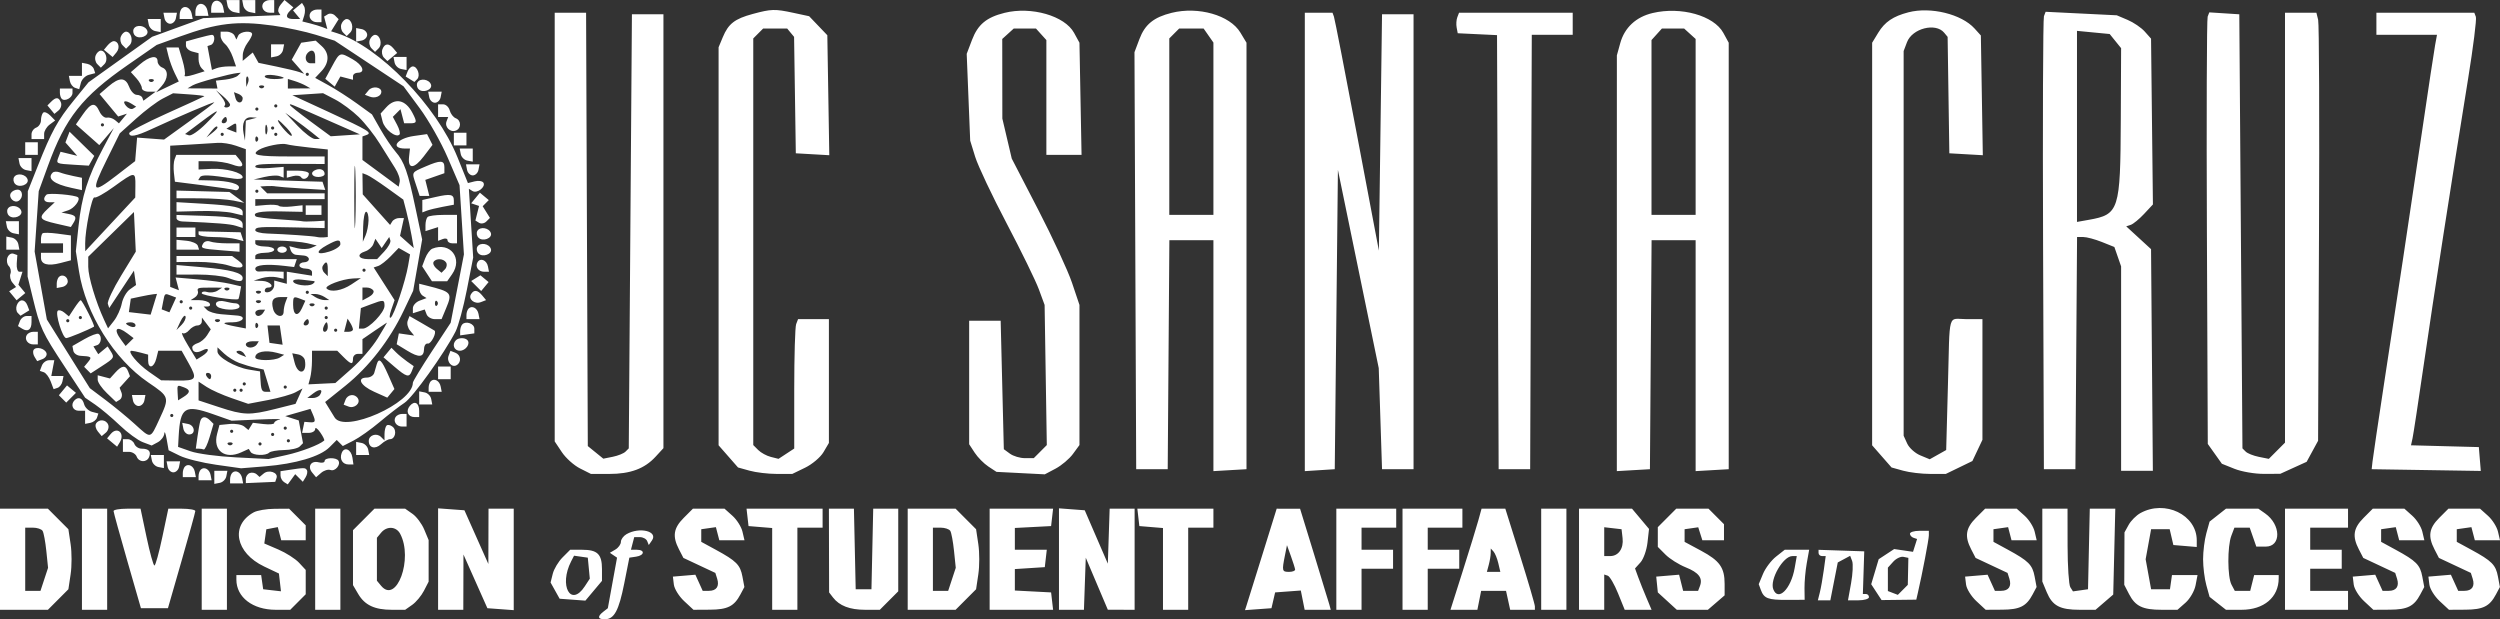 <svg width="545" height="135" viewBox="0 0 545 135" fill="none" xmlns="http://www.w3.org/2000/svg">
<rect x="0" y="0" width="545" height="135" fill="#333333" stroke="none"/>
<path fill-rule="evenodd" clip-rule="evenodd" d="M46.507 0.462C46.246 0.722 46.034 1.348 46.034 1.854V2.772H47.458H48.883L48.661 1.624C48.416 0.356 47.243 -0.276 46.507 0.462ZM49.599 1.215C49.725 1.873 50.366 2.516 51.023 2.642L52.218 2.873V1.445V0.017H50.793H49.368L49.599 1.215ZM53.034 1.215C53.16 1.873 53.801 2.516 54.458 2.642L55.653 2.873V1.445V0.017H54.229H52.804L53.034 1.215ZM57.371 0.706C56.796 1.638 57.571 2.772 58.785 2.772H59.776V1.395V0.017H58.785C58.241 0.017 57.604 0.327 57.371 0.706ZM61.182 1.012C60.721 1.568 60.521 2.309 60.737 2.659L61.128 3.295L52.723 3.625L44.316 3.954L38.741 5.985L33.167 8.018L26.232 12.98L19.297 17.943L16.127 21.844C12.531 26.269 11.233 28.633 8.201 36.285L6.061 41.683L6.037 50.98L6.014 60.277L7.141 64.912C8.759 71.564 9.143 72.392 14.091 79.915L18.556 86.702L20.787 88.231C22.013 89.071 24.408 91.088 26.109 92.713C27.809 94.337 30.071 95.994 31.135 96.394L33.07 97.122L34.398 96.409C35.13 96.017 35.769 95.165 35.819 94.516C35.868 93.866 36.1 94.419 36.334 95.745L36.758 98.155L39.189 99.347C40.525 100.002 44.081 100.887 47.09 101.314L52.561 102.088L57.788 101.663C64.426 101.123 69.804 99.529 71.828 97.5L73.411 95.913L74.072 96.577L74.733 97.239L77.045 96.059C78.317 95.41 80.903 93.575 82.793 91.982C84.682 90.388 87.103 88.516 88.172 87.823C89.986 86.646 96.808 77.126 99.305 72.285C99.914 71.106 101.029 66.991 101.783 63.142L103.154 56.145L102.683 48.651L102.212 41.157L103.01 41.651C103.99 42.258 105.953 40.75 105.384 39.828C105.158 39.46 104.306 39.329 103.49 39.533L102.008 39.907L99.718 34.252C95.185 23.059 82.663 10.158 73.503 7.244L72.181 6.824L73.004 5.503L73.826 4.184L73.044 3.4C72.614 2.969 71.9 2.842 71.456 3.116L70.649 3.616L71.002 4.97L71.356 6.324L70.311 5.923C69.737 5.702 68.513 5.331 67.592 5.1L65.917 4.678L66.326 3.387C66.551 2.677 66.533 1.768 66.286 1.367L65.837 0.639L64.859 1.452L63.881 2.266L64.661 3.208L65.441 4.149H63.982C62.396 4.149 62.114 3.458 63.24 2.33L63.956 1.612L62.988 0.806L62.019 0L61.182 1.012ZM43.071 1.151C42.811 1.411 42.599 2.037 42.599 2.543V3.461H44.023H45.448L45.225 2.313C44.98 1.045 43.807 0.413 43.071 1.151ZM39.636 1.839C39.376 2.1 39.163 2.726 39.163 3.231V4.149H40.588H42.013L41.79 3.001C41.545 1.733 40.372 1.101 39.636 1.839ZM67.677 2.772C67.102 3.704 67.878 4.838 69.092 4.838H70.082V3.461V2.083H69.092C68.547 2.083 67.91 2.393 67.677 2.772ZM164.078 3.047C160.178 4.099 158.793 5.173 157.577 8.087L156.653 10.303V53.689V97.074L158.771 99.492L160.889 101.909L163.409 102.611C164.795 102.997 167.454 103.314 169.319 103.316L172.709 103.32L175.518 101.957C177.062 101.208 178.86 99.688 179.514 98.58L180.701 96.565V83.07V69.575H177.339H173.977L173.56 70.664C173.331 71.263 173.143 77.609 173.143 84.766V97.779L171.43 98.904L169.718 100.028L168.043 99.608C167.122 99.376 165.883 98.7 165.29 98.105L164.211 97.024V52.702V8.38L165.29 7.297L166.371 6.215H168.986H171.601L172.356 7.127L173.111 8.04L173.299 20.729L173.487 33.419L177.136 33.628L180.785 33.838L180.571 20.759L180.357 7.68L178.374 5.607L176.392 3.535L173.016 2.809C168.9 1.924 168.164 1.944 164.078 3.047ZM218.994 2.8C215.055 3.78 213.179 5.338 211.902 8.688L210.741 11.738L211.121 21.201L211.502 30.664L212.596 34.205C213.197 36.153 216.282 42.677 219.452 48.703C222.621 54.729 225.779 61.193 226.469 63.068L227.725 66.476L227.964 81.752L228.203 97.028L226.782 98.453L225.361 99.877H223.431C222.369 99.877 220.901 99.438 220.167 98.901L218.834 97.924L218.49 83.922L218.146 69.919H214.711H211.276V83.381V96.843L212.488 98.695C213.154 99.713 214.495 101.068 215.466 101.706L217.232 102.867L222.498 103.136L227.766 103.405L230.122 102.158C231.417 101.471 233.118 100.035 233.9 98.966L235.323 97.021V81.749V66.476L233.701 61.655C232.809 59.003 229.489 51.826 226.322 45.704L220.564 34.574L219.537 30.209L218.511 25.843L218.5 17.169L218.49 8.495L219.747 7.355L221.003 6.215H223.419H225.835L226.972 7.475L228.109 8.734V21.249V33.763H231.944H235.778L235.55 21.539L235.322 9.315L234.151 7.169C232.12 3.449 224.83 1.348 218.994 2.8ZM255.409 2.8C251.514 3.769 249.595 5.332 248.398 8.509L247.316 11.381L247.503 56.834L247.691 102.287H251.126H254.561L254.742 77.322L254.922 52.358H259.723H264.524V77.53V102.704L268.131 102.495L271.738 102.287V55.801V9.315L270.394 7.087C268.119 3.317 261.242 1.349 255.409 2.8ZM360.271 2.839C356.644 3.698 354.155 6.013 353.216 9.402L352.477 12.069L352.474 57.386L352.47 102.704L356.077 102.495L359.684 102.287L359.864 77.322L360.045 52.358H364.845H369.647V77.53V102.704L373.254 102.495L376.861 102.287V55.801V9.315L375.689 7.169C373.626 3.393 366.449 1.378 360.271 2.839ZM416.024 2.686C412.708 3.548 410.888 4.778 409.463 7.12L408.128 9.315L408.126 53.194L408.123 97.074L410.24 99.492L412.359 101.909L414.878 102.611C416.265 102.997 418.924 103.314 420.788 103.316L424.179 103.32L427.08 101.913L429.982 100.505L431.076 98.193L432.171 95.881V82.728V69.575H428.735C424.517 69.575 425.092 67.54 424.648 84.012L424.269 98.105L422.474 99.114L420.678 100.122L418.612 99.265C417.476 98.792 416.197 97.638 415.77 96.699L414.994 94.991V53.059V11.126L415.724 9.201C416.867 6.186 421.965 4.881 423.825 7.127L424.581 8.04L424.769 20.729L424.956 33.419L428.605 33.628L432.254 33.838L432.041 20.786L431.827 7.734L430.454 6.215C427.613 3.072 420.876 1.424 416.024 2.686ZM35.858 3.977C35.986 4.64 36.545 5.182 37.102 5.182C37.659 5.182 38.218 4.64 38.346 3.977L38.577 2.772H37.102H35.627L35.858 3.977ZM120.925 49.501V96.23L122.485 98.57C123.342 99.857 125.121 101.452 126.436 102.114L128.827 103.318L132.799 103.319C137.427 103.32 140.508 102.177 142.912 99.566L144.629 97.7V50.408V3.116H141.194H137.759L137.415 50.429L137.072 97.743L136.363 98.453C135.974 98.843 134.725 99.349 133.589 99.577L131.523 99.991L129.832 98.617L128.14 97.244L127.954 50.008L127.768 2.772H124.347H120.925V49.501ZM284.449 52.74V102.707L287.713 102.497L290.976 102.287L291.32 69.663L291.664 37.038L296.114 58.644L300.565 80.249L300.924 91.268L301.283 102.287H304.718H308.153V52.702V3.116H304.718H301.283L300.939 28.877L300.596 54.638L295.854 29.566C293.246 15.777 290.971 4.107 290.799 3.633L290.486 2.772H287.468H284.449V52.74ZM317.693 3.765C317.484 4.311 317.419 5.318 317.549 6.003L317.786 7.248L322.069 7.454L326.351 7.658L326.528 54.973L326.704 102.287H330.14H333.575L333.752 54.94L333.928 7.593H338.39H342.851V5.182V2.772H330.462H318.073L317.693 3.765ZM445.579 3.532C445.378 4.061 445.293 26.497 445.391 53.391L445.568 102.287H449.004H452.439L452.619 76.978L452.8 51.669H454.151C454.895 51.669 456.725 52.158 458.218 52.758L460.932 53.846L461.667 55.959L462.402 58.072V80.352V102.632H465.863H469.323L469.126 78.474L468.929 54.316L466.223 51.831L463.516 49.345L464.505 49.016C465.048 48.835 466.358 47.761 467.415 46.628L469.336 44.568L469.132 26.496L468.929 8.423L467.555 6.88C466.799 6.031 465.118 4.886 463.819 4.336L461.459 3.335L453.702 2.952L445.946 2.569L445.579 3.532ZM481.27 3.625C481.075 4.135 481.001 25.304 481.105 50.665L481.296 96.778L482.833 98.938L484.37 101.098L487.141 102.209C488.666 102.82 491.53 103.313 493.506 103.305L497.099 103.29L499.974 101.982L502.848 100.674L504.096 98.382L505.344 96.089L505.541 50.98C505.649 26.17 505.566 5.174 505.356 4.322L504.974 2.772H501.552H498.13V49.634V96.496L496.367 98.263L494.603 100.031L492.437 99.597C491.246 99.358 489.952 98.843 489.563 98.453L488.854 97.743L488.511 50.429L488.167 3.116L484.897 2.906L481.626 2.696L481.27 3.625ZM518.055 5.182V7.593H524.658H531.263L530.854 9.831C530.629 11.062 529.351 19.507 528.013 28.598C526.676 37.688 524.803 50.24 523.853 56.49C522.903 62.739 521.059 74.861 519.755 83.427C518.451 91.993 517.304 99.741 517.204 100.644L517.024 102.287L528.919 102.476L540.814 102.665L540.599 100.066L540.385 97.466L532.991 97.271L525.598 97.075L525.933 95.549C526.117 94.71 527.214 87.515 528.369 79.561C530.544 64.593 534.462 39.333 538.031 17.273C539.161 10.287 539.931 4.167 539.742 3.671L539.398 2.772H528.726H518.055V5.182ZM32.422 5.347C32.548 6.005 33.189 6.648 33.846 6.775L35.041 7.005V5.577V4.149H33.617H32.192L32.422 5.347ZM74.435 5.229C74.208 5.822 74.372 6.659 74.8 7.088L75.578 7.868L76.357 7.088C77.236 6.206 76.691 4.149 75.578 4.149C75.176 4.149 74.662 4.635 74.435 5.229ZM59.484 5.578C62.402 5.984 66.626 6.89 68.872 7.591L72.954 8.865L80.459 13.838L87.963 18.811L91.485 23.573C93.422 26.192 96.17 31.04 97.592 34.347L100.178 40.359L100.657 47.908L101.135 55.457L99.691 62.912L98.246 70.367L94.126 76.634C91.861 80.081 90.007 83.141 90.007 83.434C90.007 87.907 75.102 94.519 72.944 91.003L70.879 87.639L75.33 84.065C80.415 79.979 84.952 74.14 87.979 67.783L90.067 63.397L91.048 57.806L92.029 52.216L90.625 45.572C88.906 37.429 88.152 35.286 86.231 33.074C85.408 32.127 83.916 29.91 82.914 28.147L81.094 24.941L77.821 22.572C76.021 21.269 73.233 19.478 71.627 18.592L68.706 16.98L70.081 15.513C71.814 13.664 71.836 11.595 70.138 10.055L68.821 8.859L67.241 9.087L65.662 9.315L64.631 11.162L63.6 13.008L64.951 14.549L66.303 16.09L65.254 15.71C64.678 15.501 62.44 14.962 60.281 14.513L56.356 13.697L55.727 12.571L55.099 11.445L54.002 12.358L52.905 13.271L52.927 11.981C52.938 11.272 53.402 10.09 53.957 9.355C54.512 8.62 54.966 7.768 54.966 7.461C54.966 6.562 52.37 6.823 51.931 7.765L51.531 8.626L51.13 7.765C50.91 7.292 50.137 6.904 49.412 6.904H48.095V7.853C48.095 8.374 48.535 9.167 49.072 9.615C49.61 10.062 50.367 11.339 50.754 12.454L51.459 14.48H49.834C48.939 14.48 47.757 14.653 47.205 14.865L46.202 15.251L45.715 12.647L45.227 10.043L45.974 9.794C46.81 9.514 47.012 7.591 46.206 7.597C45.923 7.599 44.531 7.923 43.114 8.318L40.538 9.035V9.955C40.538 10.461 41.156 11.038 41.912 11.236L43.286 11.596V12.9C43.286 13.617 43.585 14.504 43.95 14.87L44.613 15.535L42.26 16.273C40.965 16.679 40.063 16.758 40.254 16.448C40.445 16.139 40.229 14.639 39.773 13.117L38.946 10.348H37.606H36.266L36.73 12.241C36.986 13.283 37.596 14.95 38.085 15.947L38.976 17.758L36.495 18.943L34.014 20.129L35.215 18.8C36.688 17.168 36.767 15.261 35.384 14.729C34.818 14.511 34.354 13.9 34.354 13.373C34.354 11.91 32.587 12.226 30.448 14.07L28.527 15.727L29.722 17.051C30.38 17.78 30.918 18.739 30.918 19.183C30.918 19.626 31.596 19.989 32.424 19.989H33.929L32.596 20.974L31.262 21.959L31.033 21.318C30.907 20.966 30.358 20.678 29.814 20.678C29.269 20.678 28.529 19.903 28.17 18.956C27.352 16.799 26.031 16.775 23.6 18.871L21.703 20.507L23.734 22.953L25.765 25.399L26.721 25.089L27.677 24.778L26.802 25.835L25.927 26.893L25.06 26.172C24.582 25.775 23.785 25.539 23.286 25.647C22.788 25.755 22.064 25.145 21.677 24.294C20.728 22.203 19.867 22.358 18.063 24.945L16.546 27.123L19.094 29.378L21.643 31.634L23.23 29.771L24.817 27.909L22.432 32.386C19.147 38.549 17.808 42.803 17.12 49.258L16.533 54.768L17.23 59.185C18.678 68.372 24.857 78.287 32.284 83.342C36.987 86.544 36.991 86.556 34.722 91.441C32.718 95.756 32.98 95.708 29.357 92.422C27.759 90.973 24.907 88.624 23.017 87.204L19.582 84.619L16.705 80.023C15.123 77.497 13.015 74.126 12.02 72.534L10.213 69.639L8.882 62.237L7.55 54.833L7.995 48.258L8.441 41.683L10.446 36.173C14.264 25.678 17.903 21.075 27.836 14.181L34.159 9.793L39.161 7.985C47.398 5.007 51.718 4.495 59.484 5.578ZM29.187 6.237C28.92 6.67 29.026 7.348 29.421 7.744C30.344 8.67 32.497 7.863 32.121 6.731C31.739 5.58 29.794 5.253 29.187 6.237ZM77.639 7.593V9.071L78.842 8.839C79.504 8.711 80.044 8.151 80.044 7.593C80.044 7.035 79.504 6.474 78.842 6.346L77.639 6.114V7.593ZM263.454 7.746L264.524 9.277V28.063V46.848H259.715H254.905V27.614V8.38L255.984 7.297L257.065 6.215H259.725H262.385L263.454 7.746ZM368.39 7.355L369.647 8.495V27.672V46.848H364.837H360.028V27.791V8.734L361.165 7.475L362.302 6.215H364.718H367.134L368.39 7.355ZM26.34 7.983C26.112 8.577 26.276 9.414 26.705 9.843L27.483 10.623L28.262 9.843C29.141 8.961 28.596 6.904 27.483 6.904C27.081 6.904 26.567 7.39 26.34 7.983ZM461.155 8.958L462.402 10.5L462.333 26.092C462.247 45.876 461.967 46.75 455.359 47.922L452.783 48.379V27.554V6.729L456.346 7.072L459.91 7.415L461.155 8.958ZM80.619 8.672C80.391 9.266 80.555 10.102 80.984 10.531L81.762 11.312L82.54 10.531C83.42 9.65 82.875 7.593 81.762 7.593C81.36 7.593 80.846 8.078 80.619 8.672ZM23.436 9.912L22.656 10.854L23.605 11.642L24.553 12.431L25.39 11.419C26.22 10.416 25.86 8.97 24.778 8.97C24.469 8.97 23.865 9.394 23.436 9.912ZM59.089 11.086V12.515L60.283 12.284C60.94 12.157 61.581 11.515 61.708 10.857L61.938 9.659H60.513H59.089V11.086ZM83.367 10.738C83.14 11.332 83.291 12.155 83.703 12.569L84.452 13.319L85.52 12.431L86.589 11.542L85.809 10.6C84.78 9.358 83.876 9.409 83.367 10.738ZM20.843 12.115C20.616 12.709 20.78 13.546 21.208 13.975L21.986 14.755L22.765 13.975C23.644 13.093 23.099 11.036 21.986 11.036C21.584 11.036 21.07 11.522 20.843 12.115ZM68.708 12.414V13.791H67.677C66.631 13.791 66.268 12.334 67.105 11.496C67.975 10.622 68.708 11.042 68.708 12.414ZM72.385 14.46L70.91 17.183L71.937 18.037L72.963 18.891L73.582 17.783L74.201 16.674L75.577 17.035L76.953 17.395V16.626C76.953 16.203 77.416 15.857 77.983 15.857C79.733 15.857 79.115 14.198 76.893 12.93C74.082 11.327 74.082 11.328 72.385 14.46ZM86.014 13.611C86.14 14.27 86.781 14.912 87.438 15.039L88.633 15.27V13.841V12.414H87.208H85.783L86.014 13.611ZM17.864 15.118V16.546H16.44H15.015L15.237 17.694C15.36 18.325 15.866 18.977 16.363 19.143L17.268 19.446L17.63 18.059C17.828 17.297 18.614 16.51 19.374 16.311L20.757 15.948L20.456 15.042C20.29 14.543 19.639 14.036 19.009 13.913L17.864 13.69V15.118ZM88.855 15.582L88.433 16.685L89.386 17.275L90.339 17.866L90.951 17.252C91.701 16.5 91.013 14.48 90.007 14.48C89.605 14.48 89.087 14.976 88.855 15.582ZM51.84 16.493C51.48 16.843 50.26 17.23 49.126 17.354L47.065 17.579L47.236 18.44L47.408 19.3L44.145 19.28L40.881 19.259L42.028 18.588C43.044 17.993 50.12 16.066 51.84 15.914L52.493 15.857L51.84 16.493ZM61.837 16.968C61.837 17.115 60.909 17.234 59.776 17.234C58.642 17.234 57.714 16.978 57.714 16.665C57.714 16.352 58.642 16.232 59.776 16.399C60.909 16.566 61.837 16.822 61.837 16.968ZM67.333 16.201C67.333 16.391 67.179 16.546 66.99 16.546C66.801 16.546 66.646 16.391 66.646 16.201C66.646 16.012 66.801 15.857 66.99 15.857C67.179 15.857 67.333 16.012 67.333 16.201ZM54.061 18.053L53.7 18.956L53.646 17.636C53.617 16.91 53.779 16.504 54.007 16.732C54.235 16.961 54.26 17.555 54.061 18.053ZM33.438 17.694C33.186 17.946 32.773 17.946 32.521 17.694C32.27 17.441 32.476 17.234 32.98 17.234C33.483 17.234 33.689 17.441 33.438 17.694ZM66.646 18.674L67.677 19.259L65.215 19.28L62.753 19.3V18.258V17.214L64.184 17.652C64.972 17.893 66.079 18.353 66.646 18.674ZM91.024 17.945C90.757 18.378 90.862 19.056 91.257 19.452C92.181 20.378 94.333 19.57 93.958 18.439C93.576 17.288 91.631 16.96 91.024 17.945ZM57.486 19.071C57.233 19.323 56.821 19.323 56.569 19.071C56.318 18.818 56.524 18.612 57.027 18.612C57.531 18.612 57.737 18.818 57.486 19.071ZM80.36 19.678L79.546 20.661L80.621 21.075C81.78 21.521 83.136 20.953 83.136 20.022C83.136 18.938 81.175 18.694 80.36 19.678ZM13.054 20.218C13.054 20.724 13.239 21.323 13.465 21.548C14.134 22.219 15.803 21.298 15.803 20.26V19.3H14.429H13.054V20.218ZM44.533 20.988C44.414 21.083 40.684 22.793 36.243 24.789C31.803 26.786 28.17 28.691 28.17 29.025C28.17 29.979 29.636 29.718 32.98 28.167C38.555 25.581 46.721 22.103 46.721 22.315C46.721 22.429 44.257 24.301 41.245 26.475L35.768 30.428L32.828 30.211L29.888 29.995L29.675 32.559L29.462 35.123L25.339 38.303C20.045 42.386 19.761 41.917 23.251 34.859L26.115 29.064L29.678 25.853C31.638 24.087 34.251 22.123 35.485 21.488L37.728 20.334L41.239 20.575C43.17 20.708 44.652 20.894 44.533 20.988ZM50.157 22.851C50.157 23.171 49.796 23.433 49.355 23.433C48.914 23.433 48.76 23.225 49.013 22.972C49.265 22.718 48.931 21.866 48.268 21.078L47.065 19.645L48.611 20.957C49.461 21.678 50.157 22.53 50.157 22.851ZM52.905 21.4C52.905 22.643 51.667 22.652 51.343 21.411L50.999 20.093L51.952 20.459C52.476 20.661 52.905 21.084 52.905 21.4ZM78.213 25.518C79.598 26.868 81.659 29.483 82.793 31.328C83.926 33.174 85.419 35.554 86.11 36.617C86.8 37.681 87.264 39.034 87.14 39.626L86.915 40.7L82.964 37.788L79.014 34.876V32.31V29.746L79.873 29.438C81.225 28.954 80.402 28.448 71.81 24.485L63.734 20.76L67.08 20.539L70.425 20.317L73.06 21.69C74.509 22.445 76.828 24.167 78.213 25.518ZM93.573 21.194C93.701 21.857 94.26 22.4 94.816 22.4C95.373 22.4 95.932 21.857 96.06 21.194L96.292 19.989H94.816H93.341L93.573 21.194ZM11.147 22.176L10.339 22.986L11.1 23.907L11.862 24.827L12.761 24.079C13.256 23.668 13.491 22.89 13.284 22.349C12.826 21.154 12.216 21.105 11.147 22.176ZM28.759 22.668L29.691 23.26L29.008 23.683C28.633 23.916 27.944 23.645 27.477 23.081C26.549 21.961 27.277 21.727 28.759 22.668ZM84.192 23.405L82.973 24.754L83.406 26.484C83.834 28.194 86.315 30.118 87.09 29.341C87.309 29.12 87.073 28.16 86.563 27.205L85.637 25.471L86.471 24.636L87.304 23.8L87.704 25.338L88.106 26.876H89.4C90.91 26.876 90.967 26.617 89.904 24.592C88.394 21.717 86.139 21.248 84.192 23.405ZM60.463 23.088C60.463 23.278 60.308 23.433 60.119 23.433C59.93 23.433 59.776 23.278 59.776 23.088C59.776 22.899 59.93 22.744 60.119 22.744C60.308 22.744 60.463 22.899 60.463 23.088ZM71.396 26.187L78.448 29.286L75.273 29.497L72.099 29.708L67.655 26.437C65.211 24.639 63.211 23.046 63.211 22.898C63.211 22.573 62.747 22.387 71.396 26.187ZM95.504 24.121V25.499H96.608H97.712L97.348 26.448C96.879 27.673 98.144 28.941 99.366 28.47C100.597 27.997 100.587 26.249 99.35 25.773C98.821 25.57 98.231 24.805 98.04 24.074C97.849 23.342 97.201 22.744 96.599 22.744H95.504V24.121ZM56.34 23.777C56.34 23.966 56.186 24.121 55.997 24.121C55.808 24.121 55.653 23.966 55.653 23.777C55.653 23.588 55.808 23.433 55.997 23.433C56.186 23.433 56.34 23.588 56.34 23.777ZM9.406 24.564C9.146 24.826 8.932 25.574 8.932 26.229C8.932 26.882 8.468 27.596 7.901 27.814C7.335 28.032 6.871 28.684 6.871 29.265V30.32H8.245H9.619V29.19C9.619 28.569 10.161 27.658 10.821 27.166L12.024 26.271L10.952 25.18C10.363 24.58 9.667 24.302 9.406 24.564ZM44.9 26.959C43.343 28.521 41.679 29.668 41.204 29.509L40.34 29.22L43.702 26.692C48.075 23.404 48.38 23.472 44.9 26.959ZM68.02 28.908L69.738 30.289L68.675 30.304C68.091 30.313 66.39 29.03 64.896 27.453L62.18 24.587L64.242 26.056C65.375 26.864 67.076 28.147 68.02 28.908ZM49.469 26.187C49.469 26.566 49.142 26.876 48.742 26.876C48.342 26.876 48.205 26.566 48.439 26.187C48.672 25.809 48.999 25.499 49.166 25.499C49.333 25.499 49.469 25.809 49.469 26.187ZM54.794 25.973L53.592 26.289L53.498 28.476L53.405 30.664L53.101 29.064C52.677 26.839 53.327 25.484 54.773 25.579L55.997 25.658L54.794 25.973ZM62.524 27.909C63.412 28.856 63.852 29.621 63.502 29.609C62.915 29.59 60.083 26.187 60.654 26.187C60.795 26.187 61.636 26.962 62.524 27.909ZM22.674 27.22C22.674 27.41 22.519 27.565 22.33 27.565C22.141 27.565 21.986 27.41 21.986 27.22C21.986 27.031 22.141 26.876 22.33 26.876C22.519 26.876 22.674 27.031 22.674 27.22ZM51.531 27.888V28.899L50.442 28.48L49.354 28.062L50.271 27.479C51.491 26.704 51.531 26.717 51.531 27.888ZM58.169 29.114C57.979 29.588 57.823 29.2 57.823 28.253C57.823 27.306 57.979 26.919 58.169 27.393C58.36 27.866 58.36 28.641 58.169 29.114ZM47.408 27.825C47.408 27.968 46.867 28.51 46.206 29.03L45.003 29.975L45.946 28.77C46.844 27.623 47.408 27.258 47.408 27.825ZM59.776 27.909C59.776 28.099 59.621 28.253 59.432 28.253C59.243 28.253 59.089 28.099 59.089 27.909C59.089 27.72 59.243 27.565 59.432 27.565C59.621 27.565 59.776 27.72 59.776 27.909ZM14.712 29.884L14.262 31.059L15.548 32.514L16.833 33.969L15.015 33.527L13.198 33.084L12.767 34.211C12.201 35.687 12.177 35.675 16.039 35.911L19.368 36.114L19.962 35.051L20.555 33.987L17.859 31.348L15.162 28.708L14.712 29.884ZM48.782 29.286C48.782 29.476 48.628 29.631 48.439 29.631C48.25 29.631 48.095 29.476 48.095 29.286C48.095 29.097 48.25 28.942 48.439 28.942C48.628 28.942 48.782 29.097 48.782 29.286ZM60.463 29.286C60.463 29.476 60.308 29.631 60.119 29.631C59.93 29.631 59.776 29.476 59.776 29.286C59.776 29.097 59.93 28.942 60.119 28.942C60.308 28.942 60.463 29.097 60.463 29.286ZM90.192 29.649C86.447 30.184 84.969 32.386 88.356 32.386H89.372L89.174 34.207C88.878 36.934 90.258 36.877 92.391 34.074L94.287 31.581L93.693 30.408L93.099 29.235L90.192 29.649ZM98.939 30.32V31.697H100.313H101.687V30.32V28.942H100.313H98.939V30.32ZM56.111 30.779C55.859 31.031 55.653 30.824 55.653 30.32C55.653 29.815 55.859 29.608 56.111 29.86C56.363 30.113 56.363 30.526 56.111 30.779ZM5.497 32.386V33.763H6.871H8.245V32.386V31.008H6.871H5.497V32.386ZM51.428 31.764L53.592 32.52V52.063V71.606L51.359 71.18C48.339 70.604 48.105 70.263 50.729 70.263C52.978 70.263 53.837 68.962 51.702 68.788C51.041 68.734 49.459 68.604 48.186 68.5C46.913 68.396 45.538 67.975 45.129 67.565L44.385 66.82H45.25C45.726 66.82 45.924 66.51 45.691 66.131C45.457 65.752 44.434 65.438 43.417 65.432L41.568 65.421L42.463 64.852C42.955 64.54 43.264 63.955 43.15 63.554C42.915 62.733 43.091 62.684 46.206 62.698L48.439 62.709L47.408 63.371C46.841 63.736 45.837 63.865 45.175 63.659C44.514 63.452 43.973 63.576 43.973 63.934C43.973 64.429 51.465 65.599 51.981 65.184C52.039 65.137 52.194 64.498 52.324 63.764L52.561 62.429L50.157 61.871C48.834 61.564 45.621 61.127 43.016 60.9L38.281 60.487L38.645 61.88L39.008 63.273L38.055 62.907L37.102 62.54V47.152V31.762L41.396 31.518C43.758 31.384 46.494 31.214 47.478 31.141C48.46 31.068 50.238 31.348 51.428 31.764ZM67.448 32.162L71.456 32.582V42.125V51.669L70.597 51.75C70.125 51.795 69.429 51.752 69.051 51.655C68.304 51.462 62.343 51.05 58.23 50.907C56.813 50.858 55.653 50.544 55.653 50.21C55.653 49.457 56.48 49.398 64.413 49.578L70.769 49.723V48.922V48.12L68.536 48.243C67.308 48.31 66.148 48.309 65.959 48.241C65.77 48.173 63.472 47.982 60.852 47.816C58.232 47.65 55.939 47.364 55.756 47.181C54.924 46.347 56.661 45.992 61.123 46.084L65.959 46.183V45.467V44.75L63.572 45.013C62.259 45.158 61.006 45.097 60.787 44.878C60.569 44.658 59.324 44.571 58.021 44.683L55.653 44.887V44.146V43.404H63.211H70.769V42.776V42.147H64.507H58.246L57.499 41.398L56.752 40.65L58.092 40.569C58.83 40.523 59.741 40.553 60.119 40.634C60.497 40.715 63.078 40.921 65.856 41.092L70.904 41.402L70.605 40.509L70.306 39.617L67.274 39.529C65.606 39.48 62.232 39.371 59.776 39.286L55.31 39.131L57.653 38.578C58.943 38.273 60.411 38.183 60.917 38.377L61.837 38.731V37.555V36.379L58.745 36.626C57.044 36.761 55.653 36.638 55.653 36.35C55.653 35.771 56.85 35.693 65.1 35.728L70.769 35.753V34.93V34.107H63.211C56.053 34.107 54.614 33.799 56.452 32.66C57.733 31.867 61.407 31.126 62.467 31.447C63.003 31.609 65.244 31.931 67.448 32.162ZM77.464 48.365C77.337 51.508 77.231 49.121 77.231 43.06C77.23 37 77.334 34.428 77.462 37.346C77.591 40.263 77.591 45.222 77.464 48.365ZM100.442 33.583C100.569 34.242 101.21 34.884 101.867 35.011L103.061 35.242V33.813V32.386H101.637H100.212L100.442 33.583ZM38.06 34.738C37.854 35.274 37.787 36.591 37.909 37.665L38.133 39.617L44.316 40.402C47.717 40.834 50.809 41.298 51.187 41.435C51.565 41.571 51.97 41.373 52.087 40.994C52.359 40.109 49.922 39.428 46.165 39.341L43.205 39.272L43.601 38.629C43.962 38.043 45.682 38.117 51.015 38.945C52.055 39.106 52.905 38.966 52.905 38.634C52.905 37.651 49.241 36.663 46.154 36.812L43.286 36.952V36.046V35.14H45.989C47.476 35.14 49.529 35.459 50.551 35.848C52.754 36.688 53.437 36.268 52.231 34.812L51.362 33.763H44.898H38.433L38.06 34.738ZM4.252 35.649C4.378 36.308 5.019 36.95 5.676 37.077L6.871 37.308V35.879V34.452H5.446H4.021L4.252 35.649ZM92.755 36.297C89.63 37.653 89.746 37.429 90.679 40.259L91.487 42.716H92.54H93.591L93.153 40.965L92.715 39.215L94.796 38.487L96.878 37.76V36.45C96.878 34.91 96.024 34.878 92.755 36.297ZM101.818 37.034C101.946 37.697 102.505 38.239 103.061 38.239C103.618 38.239 104.177 37.697 104.305 37.034L104.536 35.829H103.061H101.586L101.818 37.034ZM68.879 37.012C67.524 37.5 67.879 38.584 69.395 38.584C70.15 38.584 70.769 38.292 70.769 37.936C70.769 37.054 69.919 36.639 68.879 37.012ZM11.473 37.644C10.203 38.917 11.714 40.124 15.631 40.967L17.864 41.448V40.102V38.756L15.975 38.374C14.935 38.164 13.605 37.806 13.019 37.578C12.432 37.35 11.737 37.38 11.473 37.644ZM62.524 37.976V38.744L63.897 38.385C64.652 38.186 65.447 38.31 65.662 38.66C66.117 39.396 67.333 38.81 67.333 37.854C67.333 37.498 66.251 37.206 64.929 37.206H62.524V37.976ZM3.078 38.606C2.812 39.038 2.917 39.717 3.312 40.113C4.235 41.038 6.388 40.231 6.012 39.1C5.63 37.949 3.685 37.621 3.078 38.606ZM29.515 40.478L29.485 43.06L24.034 48.914L18.583 54.768L18.567 53.103C18.539 50.193 20.044 42.708 20.59 43.046C20.878 43.225 22.779 42.165 24.814 40.692C29.441 37.341 29.55 37.337 29.515 40.478ZM84.431 41.003L87.923 43.517L88.579 46.044C88.941 47.433 89.453 49.809 89.718 51.325L90.201 54.079L88.704 52.744L87.206 51.408L87.631 49.473L88.055 47.537H87.01C86.436 47.537 85.757 47.875 85.502 48.288L85.039 49.04L82.057 45.706L79.076 42.371L79.045 40.06L79.014 37.748L79.976 38.118C80.506 38.321 82.511 39.62 84.431 41.003ZM2.368 42.087C1.768 43.059 3.093 44.387 4.063 43.786C5.152 43.111 4.976 41.339 3.819 41.339C3.275 41.339 2.622 41.675 2.368 42.087ZM38.476 42.382V43.217L43.523 43.232C46.299 43.241 49.623 43.465 50.91 43.73L53.248 44.213L51.634 43.033L50.018 41.852L44.248 41.699L38.476 41.547V42.382ZM56.34 41.683C56.34 41.872 56.186 42.027 55.997 42.027C55.808 42.027 55.653 41.872 55.653 41.683C55.653 41.493 55.808 41.339 55.997 41.339C56.186 41.339 56.34 41.493 56.34 41.683ZM10.13 42.434C9.258 43.307 9.565 44.093 10.78 44.093H11.939L10.436 45.498C8.299 47.493 8.519 47.899 12.19 48.74L15.449 49.488L15.959 48.685C16.787 47.38 16.579 46.962 14.944 46.639L13.398 46.334L14.896 45.834C16.19 45.403 17.58 43.565 17.022 43.026C16.48 42.504 10.567 41.995 10.13 42.434ZM94.988 42.938L92.068 43.6V44.953V46.307L93.05 45.929C93.59 45.721 95.136 45.344 96.485 45.09L98.939 44.628V43.713C98.939 42.35 98.212 42.208 94.988 42.938ZM103.668 43.163L102.718 44.317L103.575 44.606L104.433 44.896L104.035 46.486L103.637 48.075L104.44 48.572C104.881 48.846 105.594 48.717 106.024 48.286L106.806 47.502L106.014 46.23L105.221 44.959L105.888 44.29L106.555 43.621L105.586 42.816L104.618 42.01L103.668 43.163ZM38.476 45.102V46.136L43.458 46.008C46.197 45.939 49.444 46.123 50.672 46.42L52.905 46.958V46.261C52.905 45.217 51.056 44.814 44.455 44.423L38.476 44.068V45.102ZM1.704 45.493C1.437 45.925 1.542 46.603 1.938 46.999C2.861 47.925 5.014 47.118 4.638 45.986C4.256 44.836 2.311 44.508 1.704 45.493ZM66.646 45.815V46.848H68.364H70.082V45.815V44.782H68.364H66.646V45.815ZM26.406 60.098C24.649 62.981 23.348 65.747 23.513 66.245L23.814 67.151L26.507 63.075L29.201 59L29.429 60.567L29.658 62.134L28.318 63.075C27.581 63.593 26.785 64.982 26.549 66.162C26.314 67.343 25.543 69.045 24.837 69.945L23.554 71.58L22.689 69.716C20.884 65.823 19.238 60.322 19.238 58.183V55.96L24.219 51.089L29.201 46.218L29.401 50.538L29.601 54.858L26.406 60.098ZM80.34 48.053C80.313 49.095 80.023 50.567 79.695 51.325L79.097 52.702L79.167 49.431C79.205 47.632 79.495 46.159 79.812 46.159C80.129 46.159 80.366 47.011 80.34 48.053ZM38.476 47.541C38.476 47.917 39.017 48.247 39.679 48.275C47.206 48.583 50.156 48.821 51.413 49.221L52.905 49.696V49.001C52.905 47.678 51.201 47.268 44.853 47.063L38.476 46.858V47.541ZM93.213 47.307C92.961 47.559 92.755 48.355 92.755 49.075V50.384L94.129 49.947L95.504 49.51V51.008V52.505L96.534 52.108C97.101 51.891 97.565 52.012 97.565 52.379C97.565 52.746 98.028 53.046 98.595 53.046H99.626V49.947V46.848H96.649C95.011 46.848 93.465 47.055 93.213 47.307ZM1.503 49.423C1.63 50.081 2.271 50.724 2.928 50.851L4.122 51.081V49.653V48.225H2.698H1.273L1.503 49.423ZM38.476 50.636V51.669H40.538H42.599V50.636V49.603H40.538H38.476V50.636ZM104.078 50.313C103.812 50.746 103.917 51.424 104.312 51.82C105.235 52.746 107.388 51.939 107.012 50.807C106.63 49.656 104.686 49.329 104.078 50.313ZM9.266 50.875C9.082 51.059 8.932 51.623 8.932 52.128V53.046H11.337H13.742V54.079V55.112H11.337H8.932V56.167C8.932 57.637 10.421 58.055 13.142 57.348L15.459 56.746V54.035V51.325L12.53 50.933C10.918 50.717 9.449 50.691 9.266 50.875ZM43.286 51.05C43.286 51.391 44.755 51.673 46.549 51.678C48.344 51.683 50.55 51.885 51.451 52.127L53.089 52.566L52.767 51.601L52.446 50.636L47.866 50.533L43.286 50.431V51.05ZM1.374 52.996V54.423H2.798H4.223L3.993 53.226C3.867 52.568 3.226 51.925 2.569 51.798L1.374 51.568V52.996ZM83.777 54.817L82.209 56.49H80.268C78.063 56.49 77.665 55.415 79.638 54.788C80.358 54.559 81.148 53.849 81.392 53.212L81.836 52.052L82.522 53.066L83.208 54.079L84.029 52.871L84.851 51.661L85.098 52.403C85.234 52.811 84.639 53.897 83.777 54.817ZM38.476 53.347V54.423H40.938H43.401L43.118 53.563C42.964 53.09 41.855 52.605 40.656 52.486L38.476 52.27V53.347ZM44.317 53.045C43.642 54.141 43.833 54.214 48.267 54.567L52.218 54.882V53.964V53.046H49.526C48.045 53.046 46.376 52.87 45.816 52.655C45.257 52.439 44.582 52.615 44.317 53.045ZM66.99 53.019L69.051 53.519L67.847 54.045C67.185 54.335 65.84 54.37 64.86 54.123L63.076 53.675L63.372 54.565C63.536 55.056 64.03 55.495 64.47 55.543C64.912 55.59 65.736 55.667 66.303 55.715C66.87 55.762 67.333 56.111 67.333 56.49C67.333 56.868 66.87 57.178 66.303 57.178C65.736 57.178 65.272 57.488 65.272 57.867C65.272 58.246 65.891 58.556 66.646 58.556C67.402 58.556 68.02 58.906 68.02 59.333V60.109L65.272 59.669L62.524 59.228V60.549V61.87L61.15 61.51L59.776 61.15V62.189C59.776 62.761 59.312 63.407 58.745 63.626C58.178 63.843 57.714 63.721 57.714 63.355C57.714 62.988 58.023 62.688 58.401 62.688C60.051 62.688 58.9 61.303 57.199 61.242L55.31 61.173L57.027 60.639C57.972 60.345 59.441 60.255 60.291 60.438L61.837 60.771V60.007V59.244L59.604 59.163C58.376 59.118 56.985 59.131 56.512 59.193C56.04 59.255 55.653 58.981 55.653 58.586C55.653 57.737 58.136 57.502 62.121 57.974L64.121 58.211L64.411 57.35L64.7 56.49H60.176H55.653V55.801C55.653 55.422 56.581 55.112 57.714 55.112C58.848 55.112 59.776 54.802 59.776 54.423C59.776 54.045 58.848 53.735 57.714 53.735C56.581 53.735 55.653 53.425 55.653 53.046V52.358L60.291 52.439C62.842 52.483 65.856 52.745 66.99 53.019ZM74.204 53.222C74.204 53.698 73.122 54.426 71.799 54.841C68.934 55.74 68.621 54.888 71.284 53.44C73.63 52.165 74.204 52.121 74.204 53.222ZM104.078 53.757C103.812 54.189 103.917 54.868 104.312 55.264C105.235 56.189 107.388 55.382 107.012 54.251C106.63 53.1 104.686 52.772 104.078 53.757ZM60.463 54.423C60.463 54.802 60.926 55.112 61.493 55.112C62.06 55.112 62.524 54.802 62.524 54.423C62.524 54.045 62.06 53.735 61.493 53.735C60.926 53.735 60.463 54.045 60.463 54.423ZM88.98 57.867C88.385 61.333 85.884 68.805 85.171 69.246C84.838 69.453 84.893 68.679 85.294 67.528L86.022 65.434L83.742 61.872L81.462 58.311L82.453 57.981C82.998 57.798 84.225 56.841 85.18 55.852L86.915 54.055L88.154 54.755L89.393 55.457L88.98 57.867ZM94.257 54.206C93.76 54.405 93.056 55.352 92.693 56.31L92.032 58.053L93.096 59.682L94.161 61.31H95.824H97.487L98.556 59.779C100.971 56.324 98.137 52.65 94.257 54.206ZM1.627 56.134C1.387 56.76 1.518 57.598 1.916 57.997C2.315 58.397 2.476 59.155 2.274 59.682C2.072 60.209 2.266 61.073 2.705 61.602L3.502 62.565L2.748 63.032L1.995 63.499L2.806 64.479L3.617 65.46L4.566 64.671L5.514 63.883L4.761 62.974L4.009 62.065L4.456 60.655L4.902 59.244H4.211C3.831 59.244 3.578 58.426 3.65 57.425L3.779 55.607L2.921 55.302C2.448 55.135 1.866 55.509 1.627 56.134ZM38.476 56.464V57.127L42.923 57.093C45.369 57.074 48.481 57.426 49.84 57.876C52.695 58.82 53.859 58.204 51.913 56.778L50.581 55.801H44.529H38.476V56.464ZM97.258 57.238C97.512 57.65 97.389 58.319 96.984 58.724L96.249 59.461L95.196 58.586C94.618 58.105 94.314 57.436 94.521 57.1C95.044 56.252 96.702 56.336 97.258 57.238ZM104.115 57.142C103.51 58.122 104.281 59.244 105.557 59.244H106.598L106.375 58.096C106.108 56.713 104.736 56.134 104.115 57.142ZM71.456 58.693V60.209L70.691 59.442C70.271 59.02 70.135 58.339 70.388 57.927C71.099 56.774 71.456 57.03 71.456 58.693ZM38.476 58.82V59.868L43.116 59.852C45.669 59.845 48.626 60.169 49.688 60.574C52.106 61.496 52.905 61.503 52.905 60.605C52.905 59.489 50.262 58.782 44.145 58.258L38.476 57.773V58.82ZM79.701 58.9C79.701 59.089 79.546 59.244 79.357 59.244C79.168 59.244 79.014 59.089 79.014 58.9C79.014 58.711 79.168 58.556 79.357 58.556C79.546 58.556 79.701 58.711 79.701 58.9ZM12.84 60.378C12.58 60.638 12.367 61.287 12.367 61.82V62.789L13.57 62.557C14.231 62.429 14.772 61.89 14.772 61.359C14.772 60.271 13.56 59.656 12.84 60.378ZM103.725 60.636L102.718 61.261L103.807 62.353L104.897 63.445L105.705 62.469L106.514 61.493L105.623 60.753L104.733 60.012L103.725 60.636ZM68.364 61.273C68.742 61.306 68.644 61.59 68.148 61.905C67.096 62.574 63.898 62.101 63.898 61.277C63.898 60.968 64.748 60.828 65.787 60.965C66.827 61.103 67.986 61.242 68.364 61.273ZM76.609 61.999C74.535 63.376 72.091 63.783 71.21 62.901C70.632 62.321 74.575 60.816 76.953 60.709L78.67 60.631L76.609 61.999ZM91.381 62.917C91.381 63.504 91.743 64.208 92.186 64.483L92.99 64.98L91.499 65.534C90.678 65.838 90.007 66.582 90.007 67.188V68.29L91.3 67.879L92.592 67.467L92.996 68.521C93.218 69.101 94.043 69.575 94.83 69.575H96.261L97.256 67.186C98.648 63.847 98.465 63.632 93.069 62.275L91.381 61.85V62.917ZM49.928 63.147C49.676 63.399 49.263 63.399 49.011 63.147C48.76 62.894 48.966 62.688 49.469 62.688C49.973 62.688 50.179 62.894 49.928 63.147ZM81.397 63.342C81.619 63.702 81.173 64.332 80.407 64.743L79.014 65.491V64.089V62.688H80.004C80.549 62.688 81.175 62.982 81.397 63.342ZM56.798 63.836C56.546 64.088 56.134 64.088 55.882 63.836C55.63 63.583 55.837 63.377 56.34 63.377C56.844 63.377 57.05 63.583 56.798 63.836ZM67.333 63.721C67.333 63.91 67.179 64.065 66.99 64.065C66.801 64.065 66.646 63.91 66.646 63.721C66.646 63.531 66.801 63.377 66.99 63.377C67.179 63.377 67.333 63.531 67.333 63.721ZM102.681 64.125C102.013 65.208 103.456 66.391 104.81 65.87L105.964 65.426L105.116 64.401C104.111 63.187 103.315 63.097 102.681 64.125ZM33.532 66.329L32.839 68.593L30.467 68.315L28.095 68.037L28.305 66.573L28.514 65.107L30.575 64.668C31.709 64.426 32.993 64.191 33.43 64.146L34.225 64.065L33.532 66.329ZM37.348 64.467L38.395 64.87L37.663 66.479L36.931 68.088L36.088 67.764L35.244 67.44L35.566 65.752C35.924 63.879 35.887 63.905 37.348 64.467ZM70.769 64.754L71.799 65.421H70.769C70.202 65.421 69.274 65.121 68.708 64.754L67.677 64.087H68.708C69.274 64.087 70.202 64.387 70.769 64.754ZM62.254 65.843C62.024 66.442 61.837 67.372 61.837 67.909C61.837 69.462 59.976 69.04 59.545 67.389C59.044 65.468 59.51 64.754 61.264 64.754H62.671L62.254 65.843ZM65.518 65.156L66.565 65.558L65.818 67.201C64.921 69.172 63.898 68.764 63.898 66.435C63.898 64.61 63.964 64.558 65.518 65.156ZM3.666 66.522C3.439 67.115 3.528 67.877 3.865 68.215L4.478 68.829L5.431 68.238L6.384 67.648L5.962 66.545C5.423 65.138 4.201 65.125 3.666 66.522ZM16.179 67.21L15.024 68.978L14.023 68.145C13.472 67.687 12.824 67.509 12.585 67.75C11.983 68.353 13.645 73.707 14.433 73.707C14.925 73.707 19.226 71.935 20.489 71.212C20.759 71.056 17.934 65.442 17.586 65.442C17.448 65.442 16.815 66.238 16.179 67.21ZM39.85 65.787C39.85 65.976 39.696 66.131 39.507 66.131C39.318 66.131 39.163 65.976 39.163 65.787C39.163 65.597 39.318 65.442 39.507 65.442C39.696 65.442 39.85 65.597 39.85 65.787ZM47.146 65.999C46.917 66.371 47.217 66.863 47.812 67.092C49.513 67.746 52.218 67.579 52.218 66.82C52.218 66.441 51.832 66.127 51.359 66.122C50.887 66.117 49.839 65.935 49.032 65.717C48.224 65.5 47.376 65.627 47.146 65.999ZM56.798 65.902C56.546 66.154 56.134 66.154 55.882 65.902C55.63 65.649 55.837 65.442 56.34 65.442C56.844 65.442 57.05 65.649 56.798 65.902ZM83.823 66.691C83.823 68.091 80.439 71.641 79.104 71.641H78.239L78.454 69.403L78.67 67.164L80.731 66.385C83.654 65.281 83.823 65.298 83.823 66.691ZM95.275 66.591C95.023 66.843 94.816 66.636 94.816 66.131C94.816 65.626 95.023 65.42 95.275 65.672C95.526 65.925 95.526 66.338 95.275 66.591ZM68.479 66.591C68.227 66.843 67.814 66.843 67.562 66.591C67.311 66.338 67.517 66.131 68.02 66.131C68.524 66.131 68.73 66.338 68.479 66.591ZM41.912 67.164C41.912 67.354 41.757 67.509 41.568 67.509C41.379 67.509 41.224 67.354 41.224 67.164C41.224 66.975 41.379 66.82 41.568 66.82C41.757 66.82 41.912 66.975 41.912 67.164ZM71.456 67.164C71.456 67.354 71.301 67.509 71.112 67.509C70.923 67.509 70.769 67.354 70.769 67.164C70.769 66.975 70.923 66.82 71.112 66.82C71.301 66.82 71.456 66.975 71.456 67.164ZM102.16 67.265C101.899 67.525 101.687 68.151 101.687 68.657V69.575H103.111H104.536L104.314 68.427C104.069 67.159 102.896 66.526 102.16 67.265ZM57.371 68.197C57.137 68.576 56.656 68.886 56.3 68.886C55.944 68.886 55.653 68.576 55.653 68.197C55.653 67.819 56.135 67.509 56.724 67.509H57.795L57.371 68.197ZM39.578 70.832L38.458 71.954L39.326 70.098C39.803 69.077 40.307 68.573 40.445 68.976C40.584 69.38 40.193 70.215 39.578 70.832ZM4.344 69.989L3.923 71.091L4.849 71.665C6.079 72.427 6.871 71.863 6.871 70.223V68.886H5.819C5.24 68.886 4.577 69.382 4.344 69.989ZM17.864 69.23C17.864 69.42 17.709 69.575 17.52 69.575C17.331 69.575 17.177 69.42 17.177 69.23C17.177 69.041 17.331 68.886 17.52 68.886C17.709 68.886 17.864 69.041 17.864 69.23ZM71.456 69.23C71.456 69.42 71.301 69.575 71.112 69.575C70.923 69.575 70.769 69.42 70.769 69.23C70.769 69.041 70.923 68.886 71.112 68.886C71.301 68.886 71.456 69.041 71.456 69.23ZM88.875 69.936C88.657 70.504 88.886 71.461 89.382 72.061L90.286 73.152L88.618 72.913L86.949 72.674L86.713 73.86L86.478 75.047L88.758 76.44C91.374 78.039 92.398 77.933 92.444 76.058C92.461 75.333 92.829 74.811 93.261 74.898C93.966 75.04 95.277 72.466 94.707 72.057C94.579 71.965 93.302 71.218 91.872 70.396L89.27 68.903L88.875 69.936ZM15.116 69.919C15.116 70.108 14.961 70.263 14.772 70.263C14.583 70.263 14.429 70.108 14.429 69.919C14.429 69.73 14.583 69.575 14.772 69.575C14.961 69.575 15.116 69.73 15.116 69.919ZM45.136 73.101C44.687 73.822 43.778 74.584 43.115 74.794C42.454 75.004 41.912 75.414 41.912 75.705C41.912 76.783 42.818 77.081 44.063 76.413C45.717 75.526 45.745 76.57 44.096 77.602L42.846 78.384L40.992 75.309C39.973 73.617 39.419 72.407 39.76 72.618C40.102 72.829 40.764 72.541 41.231 71.978C41.698 71.413 42.506 70.952 43.026 70.952C43.547 70.952 43.983 70.565 43.995 70.091L44.017 69.23L44.984 70.511L45.952 71.792L45.136 73.101ZM47.867 70.034C47.614 70.286 47.202 70.286 46.95 70.034C46.699 69.781 46.905 69.575 47.408 69.575C47.912 69.575 48.118 69.781 47.867 70.034ZM67.333 70.263C67.333 70.642 67.006 70.952 66.606 70.952C66.206 70.952 66.069 70.642 66.303 70.263C66.536 69.885 66.863 69.575 67.03 69.575C67.197 69.575 67.333 69.885 67.333 70.263ZM76.942 71.813C76.948 72.097 76.517 72.329 75.986 72.329H75.02L75.394 70.894L75.769 69.458L76.35 70.377C76.67 70.882 76.936 71.529 76.942 71.813ZM29.544 70.931C29.544 71.297 29.081 71.419 28.514 71.201C27.947 70.983 27.483 70.683 27.483 70.534C27.483 70.385 27.947 70.263 28.514 70.263C29.081 70.263 29.544 70.564 29.544 70.931ZM56.111 71.411C55.859 71.663 55.653 71.457 55.653 70.952C55.653 70.447 55.859 70.241 56.111 70.493C56.363 70.745 56.363 71.159 56.111 71.411ZM71.456 71.296C71.456 71.865 71.156 72.329 70.79 72.329C70.425 72.329 70.303 71.865 70.52 71.296C70.738 70.728 71.037 70.263 71.186 70.263C71.334 70.263 71.456 70.728 71.456 71.296ZM82.371 73.727C81.203 75.631 78.638 78.61 76.674 80.346L73.102 83.503L70.17 83.645L67.239 83.788L67.62 82.363C67.83 81.579 68.006 79.93 68.011 78.7L68.02 76.462H70.769H73.517L74.891 77.839C76.535 79.486 76.953 79.556 76.953 78.183C76.953 77.615 77.416 77.15 77.983 77.15H79.014V75.544V73.938L81.59 72.169C83.008 71.197 84.241 70.369 84.332 70.332C84.423 70.294 83.541 71.822 82.371 73.727ZM100.795 70.699C100.53 70.964 100.313 71.617 100.313 72.148V73.114L101.859 72.894L103.405 72.674V71.65C103.405 70.556 101.595 69.896 100.795 70.699ZM61.301 73.051L61.609 75.15L60.177 74.945L58.745 74.74L58.528 72.846L58.31 70.952H59.652H60.994L61.301 73.051ZM27.79 72.699L29.127 73.712L28.259 74.57L27.39 75.428L26.406 74.092C24.61 71.653 25.384 70.874 27.79 72.699ZM73.517 71.985C73.517 72.174 73.362 72.329 73.174 72.329C72.985 72.329 72.83 72.174 72.83 71.985C72.83 71.796 72.985 71.641 73.174 71.641C73.362 71.641 73.517 71.796 73.517 71.985ZM5.84 73.018C5.265 73.951 6.041 75.084 7.255 75.084H8.245V73.707V72.329H7.255C6.71 72.329 6.074 72.639 5.84 73.018ZM18.372 73.948L15.789 75.428L15.981 76.462C16.086 77.03 16.785 77.526 17.534 77.565C19.943 77.689 20.109 77.82 19.214 78.901L18.335 79.963L19.05 80.681L19.767 81.399L22.242 79.791C24.951 78.032 24.999 77.946 24.09 76.506L23.465 75.517L22.443 76.367L21.422 77.217L20.895 76.364L20.369 75.51L21.178 75.24C22.076 74.939 22.275 73.276 21.471 72.783C21.187 72.609 19.793 73.133 18.372 73.948ZM99.397 74.166C98.472 75.092 98.975 76.462 100.24 76.462C101.544 76.462 102.638 74.889 101.869 74.119C101.321 73.569 99.966 73.595 99.397 74.166ZM55.997 75.084C55.763 75.463 55.127 75.773 54.582 75.773C54.037 75.773 53.592 75.463 53.592 75.084C53.592 74.705 54.229 74.395 55.007 74.395H56.421L55.997 75.084ZM7.324 76.284C7.124 76.608 7.219 77.289 7.534 77.8L8.106 78.728L9.263 78.283C9.899 78.039 10.292 77.451 10.134 76.977C9.791 75.943 7.832 75.46 7.324 76.284ZM52.118 79.107C53.118 79.484 54.732 79.966 55.705 80.176L57.473 80.559L58.217 82.987L58.96 85.415H57.993C57.043 85.415 56.893 85.042 56.754 82.331L56.684 80.968L54.269 80.572C51.283 80.081 47.408 77.855 47.408 76.63V75.719L48.855 77.07C49.65 77.813 51.118 78.729 52.118 79.107ZM84.469 76.856L83.605 77.9L85.947 79.908C88.656 82.229 89.209 82.372 89.775 80.894L90.188 79.817L88.757 78.813C87.97 78.26 86.878 77.359 86.33 76.81L85.334 75.811L84.469 76.856ZM30.747 76.895L32.293 77.311V78.608C32.293 80.499 33.568 80.195 34.071 78.183L34.503 76.462H37.05H39.597L41.14 79.213C43.079 82.671 42.84 83.022 38.586 82.96L35.132 82.91L32.51 81.084C29.989 79.329 27.6 76.451 28.68 76.471C28.966 76.476 29.897 76.668 30.747 76.895ZM53.243 77.143L53.663 77.823L52.597 77.413C51.407 76.955 51.189 76.462 52.177 76.462C52.533 76.462 53.013 76.768 53.243 77.143ZM60.349 76.911L61.953 77.341L61.036 77.924C59.801 78.709 55.653 78.687 55.653 77.896C55.653 76.692 57.831 76.235 60.349 76.911ZM97.791 77.552C97.299 78.838 98.52 80.246 99.566 79.598C100.657 78.922 100.479 77.361 99.256 76.891L98.2 76.485L97.791 77.552ZM66.466 78.535C66.992 81.55 64.95 81.947 64.206 78.975L63.715 77.014L65.001 77.262C65.709 77.399 66.367 77.972 66.466 78.535ZM9.131 79.692L8.685 80.855L9.54 81.141C10.01 81.298 10.686 82.194 11.042 83.132L11.688 84.838L12.543 84.552C13.013 84.396 13.498 83.751 13.62 83.119L13.842 81.971H12.513H11.184L11.512 80.249L11.84 78.528H10.708C10.086 78.528 9.375 79.052 9.131 79.692ZM82.138 79.388C81.992 79.862 81.743 80.713 81.588 81.28C81.433 81.846 80.713 82.311 79.988 82.313C77.686 82.317 78.566 84.057 81.549 85.396L84.428 86.688L85.206 85.748L85.985 84.808L84.599 81.667C83.17 78.429 82.6 77.902 82.138 79.388ZM25.146 81.208L23.969 82.51L22.634 82.16L21.299 81.811V82.795C21.299 83.337 22.201 84.646 23.305 85.705L25.31 87.631L26.1 87.142C26.534 86.872 26.707 86.174 26.483 85.589L26.076 84.527L27.206 83.275L28.337 82.022L27.932 80.963C27.393 79.556 26.571 79.629 25.146 81.208ZM95.504 81.282V82.66H96.878H98.252V81.282V79.905H96.878H95.504V81.282ZM46.034 81.971C46.034 82.35 45.898 82.66 45.731 82.66C45.564 82.66 45.237 82.35 45.003 81.971C44.77 81.592 44.907 81.282 45.306 81.282C45.706 81.282 46.034 81.592 46.034 81.971ZM93.915 83.105C93.655 83.365 93.442 83.991 93.442 84.496V85.415H94.867H96.292L96.069 84.266C95.824 82.999 94.651 82.366 93.915 83.105ZM50.48 86.785L54.104 88.034L58.485 87.198C60.895 86.739 63.561 85.985 64.409 85.523L65.95 84.682L65.186 86.363L64.422 88.043L60.068 89.139C54.406 90.564 53.129 90.525 47.766 88.761L43.286 87.287V85.238V83.19L45.072 84.363C46.053 85.008 48.488 86.098 50.48 86.785ZM53.592 83.693C53.592 83.882 53.437 84.037 53.248 84.037C53.059 84.037 52.905 83.882 52.905 83.693C52.905 83.503 53.059 83.348 53.248 83.348C53.437 83.348 53.592 83.503 53.592 83.693ZM13.724 85.091L12.838 86.162L13.639 86.964L14.438 87.766L15.498 86.703L16.558 85.64L15.585 84.831L14.611 84.02L13.724 85.091ZM40.138 84.455C41.545 84.996 41.512 85.592 40.022 86.525L38.82 87.277L38.721 85.657C38.611 83.862 38.606 83.866 40.138 84.455ZM62.524 84.382C62.524 84.571 62.369 84.726 62.18 84.726C61.991 84.726 61.837 84.571 61.837 84.382C61.837 84.192 61.991 84.037 62.18 84.037C62.369 84.037 62.524 84.192 62.524 84.382ZM51.531 85.07C51.531 85.26 51.376 85.415 51.187 85.415C50.998 85.415 50.844 85.26 50.844 85.07C50.844 84.881 50.998 84.726 51.187 84.726C51.376 84.726 51.531 84.881 51.531 85.07ZM52.905 85.07C52.905 85.26 52.75 85.415 52.561 85.415C52.372 85.415 52.218 85.26 52.218 85.07C52.218 84.881 52.372 84.726 52.561 84.726C52.75 84.726 52.905 84.881 52.905 85.07ZM69.766 86.057C69.518 86.461 68.791 86.782 68.152 86.77L66.99 86.748L68.314 85.744C69.726 84.674 70.515 84.844 69.766 86.057ZM91.381 86.742V88.169H92.805H94.23L94 86.972C93.874 86.313 93.233 85.671 92.576 85.544L91.381 85.313V86.742ZM28.988 87.308C29.116 87.972 29.675 88.514 30.231 88.514C30.788 88.514 31.347 87.972 31.475 87.308L31.706 86.103H30.231H28.756L28.988 87.308ZM75.32 87.162L74.915 88.222L75.98 88.631C77.262 89.124 78.667 87.901 78.02 86.852C77.346 85.758 75.789 85.937 75.32 87.162ZM16.261 87.251C15.315 88.199 15.853 89.547 17.177 89.547H18.551V90.974V92.403L19.696 92.18C20.326 92.057 20.977 91.549 21.143 91.051L21.444 90.144L20.061 89.781C19.301 89.582 18.524 88.828 18.335 88.106C17.988 86.777 17.099 86.41 16.261 87.251ZM89.338 88.491C88.389 89.638 88.945 90.924 90.391 90.924H91.381V89.587C91.381 87.807 90.359 87.258 89.338 88.491ZM46.441 90.286L50.5 91.715L56.34 91.458C59.552 91.316 61.64 91.316 60.978 91.457C60.316 91.598 59.776 91.938 59.776 92.214C59.776 92.489 58.73 92.591 57.452 92.442L55.128 92.17L54.642 92.958L54.157 93.746L53.232 92.976C52.723 92.553 51.303 92.306 50.075 92.427L47.842 92.646L47.326 94.598C46.369 98.213 49.025 100.24 52.587 98.613L54.23 97.862L54.638 98.526C55.122 99.309 57.949 99.412 58.687 98.672C58.97 98.388 60.417 98.136 61.902 98.112C63.387 98.088 64.929 97.741 65.329 97.341L66.055 96.613L65.592 94.136L65.128 91.659L63.654 91.186L62.18 90.713L64.929 89.923L67.677 89.132L68.144 90.2C68.879 91.881 68.789 92.155 67.531 92.053L66.356 91.957L66.107 93.162L65.858 94.367H67.283C68.067 94.367 68.708 93.989 68.708 93.525C68.708 93.062 69.203 93.392 69.808 94.259C70.414 95.125 70.8 95.929 70.667 96.046C69.623 96.962 65.644 98.485 62.424 99.201L58.545 100.064L51.431 99.707C47.518 99.512 43.08 98.918 41.568 98.388L38.82 97.424L38.954 95.005C39.302 88.772 40.32 88.131 46.441 90.286ZM37.789 90.58C37.789 90.769 37.635 90.924 37.446 90.924C37.257 90.924 37.102 90.769 37.102 90.58C37.102 90.39 37.257 90.235 37.446 90.235C37.635 90.235 37.789 90.39 37.789 90.58ZM86.228 90.924C85.653 91.856 86.429 92.99 87.643 92.99H88.633V91.613V90.235H87.643C87.098 90.235 86.462 90.545 86.228 90.924ZM43.666 91.785C43.521 92.259 43.241 93.808 43.044 95.228L42.685 97.811H43.329C43.683 97.811 44.171 97.889 44.413 97.983C44.654 98.077 45.233 96.861 45.7 95.279L46.547 92.402L45.809 91.663C44.83 90.681 43.989 90.728 43.666 91.785ZM20.937 92.332C20.693 92.727 20.871 93.505 21.332 94.062L22.169 95.073L23.067 94.325C23.562 93.914 23.797 93.136 23.59 92.595C23.151 91.449 21.578 91.292 20.937 92.332ZM39.969 93.444C40.103 94.141 40.672 94.712 41.234 94.712C42.707 94.712 42.494 92.71 40.99 92.421L39.725 92.176L39.969 93.444ZM84.275 92.766C84.027 93.016 83.823 93.85 83.823 94.62V96.02L83.052 95.248C82.108 94.301 80.388 94.865 80.388 96.122C80.388 97.643 81.77 98.017 83.062 96.845C83.729 96.24 84.604 95.745 85.006 95.745C86.16 95.745 86.582 93.856 85.609 93.046C85.124 92.643 84.524 92.517 84.275 92.766ZM62.524 93.334C62.524 93.524 62.369 93.679 62.18 93.679C61.991 93.679 61.837 93.524 61.837 93.334C61.837 93.145 61.991 92.99 62.18 92.99C62.369 92.99 62.524 93.145 62.524 93.334ZM24.123 94.62L23.343 95.562L24.435 96.47L25.526 97.378L26.098 96.451C27.316 94.476 25.578 92.863 24.123 94.62ZM50.844 94.023C50.844 94.213 50.689 94.367 50.5 94.367C50.311 94.367 50.157 94.213 50.157 94.023C50.157 93.834 50.311 93.679 50.5 93.679C50.689 93.679 50.844 93.834 50.844 94.023ZM59.776 94.712C59.776 94.901 59.621 95.056 59.432 95.056C59.243 95.056 59.089 94.901 59.089 94.712C59.089 94.522 59.243 94.367 59.432 94.367C59.621 94.367 59.776 94.522 59.776 94.712ZM26.796 97.122V98.5H28.097C28.812 98.5 29.575 98.964 29.793 99.533C30.292 100.836 32.026 100.878 32.515 99.6C32.972 98.406 32.428 97.811 30.877 97.811C30.225 97.811 29.513 97.346 29.296 96.778C29.078 96.21 28.427 95.745 27.848 95.745H26.796V97.122ZM63.211 96.089C63.211 96.278 63.056 96.433 62.867 96.433C62.678 96.433 62.524 96.278 62.524 96.089C62.524 95.9 62.678 95.745 62.867 95.745C63.056 95.745 63.211 95.9 63.211 96.089ZM50.615 96.893C50.363 97.145 49.95 97.145 49.698 96.893C49.447 96.64 49.653 96.433 50.157 96.433C50.66 96.433 50.866 96.64 50.615 96.893ZM57.027 96.778C57.027 96.967 56.873 97.122 56.684 97.122C56.495 97.122 56.34 96.967 56.34 96.778C56.34 96.588 56.495 96.433 56.684 96.433C56.873 96.433 57.027 96.588 57.027 96.778ZM77.639 97.761V99.188H79.064H80.489L80.259 97.991C80.132 97.332 79.491 96.69 78.834 96.563L77.639 96.332V97.761ZM74.487 98.754C73.971 100.101 74.674 101.254 76.01 101.254H77.048L76.829 99.758C76.562 97.942 75.046 97.292 74.487 98.754ZM33.109 100.386C33.235 101.044 33.876 101.687 34.533 101.814L35.728 102.044V100.616V99.188H34.304H32.879L33.109 100.386ZM70.769 100.501C70.769 100.845 70.186 100.973 69.472 100.785C67.812 100.351 66.962 101.698 68.06 103.024L68.905 104.043L70.008 103.083C70.616 102.555 71.535 102.275 72.051 102.461C73.062 102.826 74.331 101.329 73.775 100.427C73.308 99.668 70.769 99.732 70.769 100.501ZM36.546 101.771C36.673 102.434 37.233 102.976 37.789 102.976C38.346 102.976 38.905 102.434 39.033 101.771L39.264 100.566H37.789H36.314L36.546 101.771ZM40.323 101.699C40.063 101.96 39.85 102.586 39.85 103.091V104.009H41.275H42.7L42.477 102.861C42.232 101.593 41.059 100.961 40.323 101.699ZM43.758 102.388C43.498 102.648 43.286 103.274 43.286 103.78V104.698H44.71H46.135L45.912 103.55C45.667 102.282 44.494 101.65 43.758 102.388ZM63.039 102.436L61.15 102.723V103.67C61.15 104.19 61.506 104.837 61.941 105.107L62.732 105.597L63.546 104.483L64.358 103.369L65.187 104.199L66.016 105.03L66.63 104.036C66.966 103.489 67.09 102.795 66.904 102.493C66.56 101.933 66.368 101.931 63.039 102.436ZM46.721 104.059V105.488L47.916 105.257C48.573 105.13 49.214 104.488 49.34 103.829L49.57 102.632H48.145H46.721V104.059ZM50.629 103.077C50.369 103.337 50.157 103.963 50.157 104.468V105.386H51.581H53.006L52.783 104.238C52.538 102.971 51.365 102.338 50.629 103.077ZM54.451 103.119C53.979 103.293 53.592 103.859 53.592 104.378V105.32L56.798 105.181L60.004 105.042L60.291 104.182C60.681 103.008 58.597 102.3 57.483 103.227L56.582 103.976L55.946 103.39C55.596 103.068 54.923 102.946 54.451 103.119ZM0 121.915V132.934H5.222H10.444L12.676 130.696L14.909 128.457L15.398 125.186C15.667 123.387 15.667 120.443 15.398 118.644L14.909 115.372L12.676 113.134L10.444 110.896H5.222H0V121.915ZM17.864 121.915V132.934H20.612H23.361V121.915V110.896H20.612H17.864V121.915ZM24.755 111.412C24.766 111.696 26.113 116.578 27.748 122.259L30.723 132.59H33.667H36.611L39.585 122.259C41.22 116.578 42.568 111.696 42.579 111.412C42.59 111.129 41.271 110.896 39.646 110.896H36.695L35.384 117.094C34.664 120.503 33.891 123.292 33.667 123.292C33.443 123.292 32.67 120.503 31.949 117.094L30.639 110.896H27.687C26.063 110.896 24.744 111.129 24.755 111.412ZM43.973 121.915V132.934H46.721H49.469V121.915V110.896H46.721H43.973V121.915ZM55.31 111.691C50.157 114.516 51.326 120.527 57.608 123.509L60.806 125.026L61.029 126.964L61.251 128.903L59.311 128.681L57.371 128.457L57.151 126.908L56.932 125.358H54.231H51.531V126.359C51.531 130.205 55.094 132.934 60.116 132.934H63.273L64.96 131.243L66.646 129.553V126.897V124.241L65.19 122.674C64.389 121.812 62.357 120.516 60.676 119.792L57.617 118.479L57.838 116.933L58.058 115.386L59.309 115.147L60.56 114.908L60.935 116.346L61.31 117.783H63.978H66.646V116.155V114.527L64.835 112.711L63.023 110.896L59.854 110.917C58.11 110.928 56.065 111.277 55.31 111.691ZM68.708 121.915V132.934H71.456H74.204V121.915V110.896H71.456H68.708V121.915ZM79.288 113.237L76.953 115.579V121.568V127.556L78.096 129.497C79.526 131.922 81.682 132.934 85.421 132.934H88.327L89.858 131.859C90.7 131.268 91.851 129.889 92.416 128.794L93.442 126.804V122.272V117.739L92.484 115.441C91.957 114.176 90.807 112.637 89.927 112.019L88.327 110.896H84.975H81.625L79.288 113.237ZM95.504 121.876V132.934H98.252H101L101.018 126.908L101.035 120.882L103.644 126.736L106.252 132.59L109.123 132.801L111.993 133.013V121.954V110.896H109.245H106.497L106.479 116.922L106.462 122.948L103.853 117.094L101.245 111.24L98.374 111.029L95.504 110.817V121.876ZM149.042 112.909C146.817 115.14 146.549 116.91 148.008 119.739L148.981 121.626L152.463 123.261L155.945 124.895L156.343 126.154C156.87 127.816 156.197 128.802 154.537 128.802H153.188L152.391 127.046L151.592 125.29L149.141 125.497L146.691 125.703L146.899 127.424C147.013 128.371 148.023 129.999 149.143 131.04L151.179 132.934L154.775 132.912C158.615 132.888 160.039 132.176 161.413 129.59L162.276 127.968L161.851 125.699C161.371 123.134 160.536 122.292 156.042 119.846L152.874 118.122V116.747V115.372L154.47 115.146L156.066 114.919L156.44 116.351L156.813 117.783H159.556H162.299L161.855 115.889C161.61 114.848 160.633 113.298 159.681 112.445L157.95 110.896H154.501H151.051L149.042 112.909ZM162.963 112.79L163.18 114.684L165.757 114.897L168.334 115.111V124.022V132.934H171.082H173.83V123.981V115.028H176.578H179.327V112.962V110.896H171.036H162.746L162.963 112.79ZM180.723 120.021L180.745 129.146L181.582 130.239C182.977 132.061 185.255 132.934 188.61 132.934H191.8L193.808 130.921L195.817 128.908V119.902V110.896H193.089H190.361L190.169 119.677L189.976 128.457H188.259H186.541L186.349 119.677L186.156 110.896H183.429H180.701L180.723 120.021ZM197.878 121.915V132.934H203.1H208.321L210.554 130.696L212.787 128.457L213.276 125.186C213.544 123.387 213.544 120.443 213.276 118.644L212.787 115.372L210.554 113.134L208.321 110.896H203.1H197.878V121.915ZM215.742 121.915V132.934H222.658H229.575L229.357 131.04L229.14 129.146L225.189 128.94L221.238 128.733V126.395V124.057L224.502 123.847L227.766 123.637L227.983 121.743L228.2 119.849H224.719H221.238V117.473V115.097L225.189 114.89L229.14 114.684L229.357 112.79L229.575 110.896H222.658H215.742V121.915ZM230.857 121.876V132.934H233.578H236.298L236.498 127.257L236.698 121.58L239.102 127.252L241.507 132.922L244.427 132.928L247.347 132.934V121.915V110.896H244.626H241.904L241.706 116.887L241.507 122.878L238.99 117.059L236.473 111.24L233.665 111.029L230.857 110.817V121.876ZM248.161 112.79L248.378 114.684L250.954 114.897L253.531 115.111V124.022V132.934H256.279H259.027V123.981V115.028H261.776H264.524V112.962V110.896H256.234H247.943L248.161 112.79ZM275.156 121.054C273.418 126.641 271.864 131.617 271.703 132.112L271.408 133.012L274.294 132.801L277.18 132.59L277.579 130.868L277.977 129.146L280.777 128.939L283.577 128.732L283.996 130.833L284.415 132.934H287.261H290.106L289.778 131.729C289.598 131.066 288.093 126.11 286.434 120.717L283.419 110.91L280.867 110.903L278.315 110.896L275.156 121.054ZM291.32 121.915V132.934H294.068H296.817V128.457V123.981H300.252H303.687V121.915V119.849H300.252H296.817V117.438V115.028H300.596H304.374V112.962V110.896H297.847H291.32V121.915ZM305.749 121.915V132.934H308.497H311.245V128.457V123.981H314.681H318.116V121.915V119.849H314.681H311.245V117.438V115.028H315.024H318.803V112.962V110.896H312.276H305.749V121.915ZM322.266 113.479C321.874 114.899 320.348 119.857 318.877 124.498L316.201 132.934H319.134H322.067L322.479 130.868L322.891 128.802H325.602H328.313L328.766 130.868L329.218 132.934H331.912H334.606V132.189C334.606 131.779 333.155 126.82 331.383 121.17L328.161 110.896H325.569H322.978L322.266 113.479ZM335.98 121.915V132.934H338.728H341.477V121.915V110.896H338.728H335.98V121.915ZM344.225 121.915V132.934H346.973H349.721V129.089V125.243L350.499 125.504C350.927 125.646 351.932 127.376 352.732 129.348L354.187 132.933L357.116 132.933L360.046 132.934L358.939 130.351C358.331 128.931 357.518 126.902 357.134 125.843L356.436 123.918L357.626 122.6C358.28 121.875 358.967 119.938 359.152 118.296L359.488 115.309L357.635 113.102L355.783 110.896H350.004H344.225V121.915ZM363.41 112.909L361.402 114.922V117.073V119.223L363.077 120.902C363.998 121.825 365.984 123.075 367.49 123.679C370.346 124.824 371.251 126.022 370.582 127.769L370.187 128.802H368.556H366.924L366.484 127.044L366.044 125.285L363.551 125.494L361.058 125.703L361.232 127.424L361.406 129.146L363.476 131.04L365.546 132.934H368.932H372.318L374.143 131.361L375.968 129.787V127.312C375.968 123.74 374.914 122.248 370.848 120.064L367.242 118.127V116.75V115.372L368.729 115.16L370.216 114.947L370.664 116.365L371.114 117.783H373.472H375.83V116.03V114.277L374.144 112.587L372.457 110.896H368.938H365.418L363.41 112.909ZM430.743 112.909C428.518 115.14 428.25 116.91 429.709 119.739L430.682 121.626L434.164 123.261L437.646 124.895L438.044 126.154C438.571 127.816 437.898 128.802 436.238 128.802H434.889L434.092 127.046L433.293 125.29L430.842 125.497L428.392 125.703L428.6 127.424C428.714 128.371 429.724 129.999 430.844 131.04L432.88 132.934L436.476 132.912C440.316 132.888 441.74 132.176 443.114 129.59L443.977 127.968L443.552 125.699C443.072 123.134 442.237 122.292 437.743 119.846L434.575 118.122V116.747V115.372L436.171 115.146L437.767 114.919L438.141 116.351L438.514 117.783H441.257H444L443.556 115.889C443.311 114.848 442.334 113.298 441.382 112.445L439.651 110.896H436.202H432.752L430.743 112.909ZM445.225 118.838V126.78L446.197 129.113C447.428 132.064 449.064 132.934 453.386 132.934H456.828L458.756 131.274L460.684 129.613L460.909 120.255L461.134 110.896H458.353H455.572L455.38 119.677L455.188 128.457L453.547 128.69L451.907 128.922L451.325 128.001C451.005 127.495 450.738 123.439 450.732 118.988L450.722 110.896H447.973H445.225V118.838ZM466.6 111.857C465.697 112.359 464.548 113.51 464.048 114.415L463.138 116.061L463.113 121.777L463.089 127.493L464.126 129.504C465.499 132.163 467.099 132.934 471.25 132.934H474.692L476.449 131.384C477.416 130.532 478.399 128.827 478.635 127.597L479.063 125.358H476.277H473.491L473.271 126.908L473.052 128.457H470.997H468.942L468.346 125.186L467.75 121.915L468.346 118.644L468.942 115.372H470.966H472.99L473.391 117.094L473.793 118.816L476.342 119.029L478.892 119.244V117.79C478.892 112.231 471.955 108.882 466.6 111.857ZM483.474 112.304L481.687 113.713L480.98 116.264C480.591 117.668 480.273 120.21 480.273 121.915C480.273 123.619 480.591 126.162 480.98 127.566L481.687 130.117L483.474 131.526L485.261 132.934H488.649C493.536 132.934 496.756 130.208 496.756 126.069V125.358H494.082H491.408L490.977 127.08L490.546 128.802H488.865H487.185L486.474 127.47C485.574 125.785 485.549 119.124 486.432 116.795L487.102 115.028H488.77H490.437L491.156 117.094L491.875 119.16H493.931C497.347 119.16 497.262 114.36 493.802 111.931L492.327 110.896H488.794H485.261L483.474 112.304ZM498.13 121.915V132.934H505.001H511.871V130.868V128.802H507.749H503.626V126.391V123.981H507.062H510.497V121.915V119.849H507.062H503.626V117.438V115.028H507.749H511.871V112.962V110.896H505.001H498.13V121.915ZM515.254 112.909C513.028 115.14 512.76 116.91 514.219 119.739L515.193 121.626L518.675 123.261L522.156 124.895L522.555 126.154C523.081 127.816 522.408 128.802 520.748 128.802H519.4L518.602 127.046L517.803 125.29L515.353 125.497L512.902 125.703L513.11 127.424C513.224 128.371 514.234 129.999 515.354 131.04L517.39 132.934L520.986 132.912C524.826 132.888 526.25 132.176 527.625 129.59L528.487 127.968L528.062 125.699C527.582 123.134 526.747 122.292 522.254 119.846L519.086 118.122V116.747V115.372L520.682 115.146L522.278 114.919L522.652 116.351L523.025 117.783H525.767H528.51L528.066 115.889C527.822 114.848 526.844 113.298 525.892 112.445L524.162 110.896H520.712H517.262L515.254 112.909ZM531.744 112.909C529.518 115.14 529.25 116.91 530.709 119.739L531.682 121.626L535.165 123.261L538.646 124.895L539.044 126.154C539.571 127.816 538.898 128.802 537.238 128.802H535.889L535.092 127.046L534.293 125.29L531.843 125.497L529.392 125.703L529.6 127.424C529.714 128.371 530.724 129.999 531.844 131.04L533.88 132.934L537.476 132.912C541.316 132.888 542.74 132.176 544.114 129.59L544.977 127.968L544.552 125.699C544.072 123.134 543.237 122.292 538.744 119.846L535.575 118.122V116.747V115.372L537.171 115.146L538.768 114.919L539.141 116.351L539.514 117.783H542.257H545L544.556 115.889C544.312 114.848 543.334 113.298 542.382 112.445L540.652 110.896H537.202H533.752L531.744 112.909ZM9.287 115.735C9.526 116.123 9.892 118.093 10.1 120.112L10.478 123.783L9.651 126.292L8.825 128.802H7.161H5.497V121.915V115.028H7.174C8.097 115.028 9.047 115.346 9.287 115.735ZM87.234 116.36C90.122 121.769 86.455 131.777 83.079 127.699L82.166 126.597V121.915V117.233L83.079 116.131C84.321 114.629 86.371 114.743 87.234 116.36ZM207.164 115.735C207.404 116.123 207.77 118.093 207.978 120.112L208.356 123.783L207.529 126.292L206.703 128.802H205.038H203.374V121.915V115.028H205.052C205.974 115.028 206.924 115.346 207.164 115.735ZM353.722 117.308C353.981 119.572 352.837 121.226 351.012 121.226H349.721V118.082V114.936L351.611 115.155L353.5 115.372L353.722 117.308ZM136.556 116.461C135.895 116.847 135.354 117.597 135.354 118.127C135.354 118.657 134.813 119.412 134.152 119.802L132.949 120.512L133.732 121.042L134.516 121.571L133.511 127.08L132.507 132.59L131.525 133.354C130.183 134.401 130.295 135 131.835 135C133.895 135 134.902 133.144 136.089 127.165L137.199 121.571L138.681 121.35C140.512 121.079 140.653 119.849 138.854 119.849H137.544L137.903 118.471L138.262 117.094H139.499C140.179 117.094 140.893 117.482 141.085 117.955L141.433 118.816L142.127 117.816C143.523 115.804 139.399 114.801 136.556 116.461ZM416.368 116.348C416.368 116.695 416.718 117.096 417.146 117.239L417.924 117.499L417.482 118.898L417.038 120.297L414.984 119.994L412.93 119.692L411.242 120.801L409.554 121.909L408.739 124.636L407.924 127.362L409.053 129.089L410.182 130.816L413.966 130.771L417.752 130.725L418.092 129.247C419.061 125.044 420.49 117.571 420.49 116.705V115.717H418.429C417.295 115.717 416.368 116 416.368 116.348ZM282.336 124.153C282.365 124.437 281.77 124.67 281.014 124.67C279.491 124.67 279.439 124.47 280.1 121.158L280.56 118.852L281.422 121.244C281.895 122.56 282.307 123.869 282.336 124.153ZM122.64 121.511C121.728 122.426 120.767 124.031 120.504 125.079L120.027 126.984L121.013 128.754L122 130.524L124.807 130.731L127.615 130.938L129.423 128.784L131.231 126.63V124.066C131.231 120.813 130.25 119.849 126.941 119.849H124.298L122.64 121.511ZM326.629 122.776L327.074 124.67H325.606H324.14L324.554 123.12C324.781 122.268 324.972 121.121 324.977 120.572L324.987 119.573L325.585 120.228C325.914 120.587 326.384 121.734 326.629 122.776ZM387.177 121.342C386.135 122.163 384.86 123.85 384.342 125.091L383.402 127.347L383.86 128.591C384.553 130.47 385.407 130.796 389.585 130.776L393.414 130.758L393.382 128.23C393.365 126.84 393.586 124.386 393.874 122.776L394.398 119.849H391.734H389.07L387.177 121.342ZM396.443 120.542C396.443 120.918 396.794 121.226 397.223 121.226H398.004L397.58 124.325C397.347 126.029 396.962 128.199 396.725 129.145L396.294 130.868H397.653H399.012L399.822 126.742L400.632 122.616L401.982 121.892L403.334 121.167L403.769 122.303C404.008 122.928 403.901 125.11 403.532 127.154L402.861 130.868H405.148C406.407 130.868 407.436 130.558 407.436 130.179C407.436 129.8 407.136 129.49 406.77 129.49H406.104L406.255 124.842L406.405 120.193L401.424 120.026L396.443 119.859V120.542ZM128.359 123.858L128.577 126.145L127.484 127.818C124.436 132.481 121.796 127.675 124.502 122.389L125.141 121.143L126.64 121.356L128.14 121.571L128.359 123.858ZM391.243 123.809C390.439 128.408 387.626 131.203 386.573 128.451C385.768 126.348 388.722 121.226 390.74 121.226H391.696L391.243 123.809ZM415.962 124.557L415.9 127.499L414.813 128.589L413.726 129.679L412.642 129.262L411.558 128.845V126.295V123.745L412.718 122.46C413.356 121.754 414.362 121.274 414.951 121.394L416.024 121.613L415.962 124.557Z" fill="white"/>
</svg>
